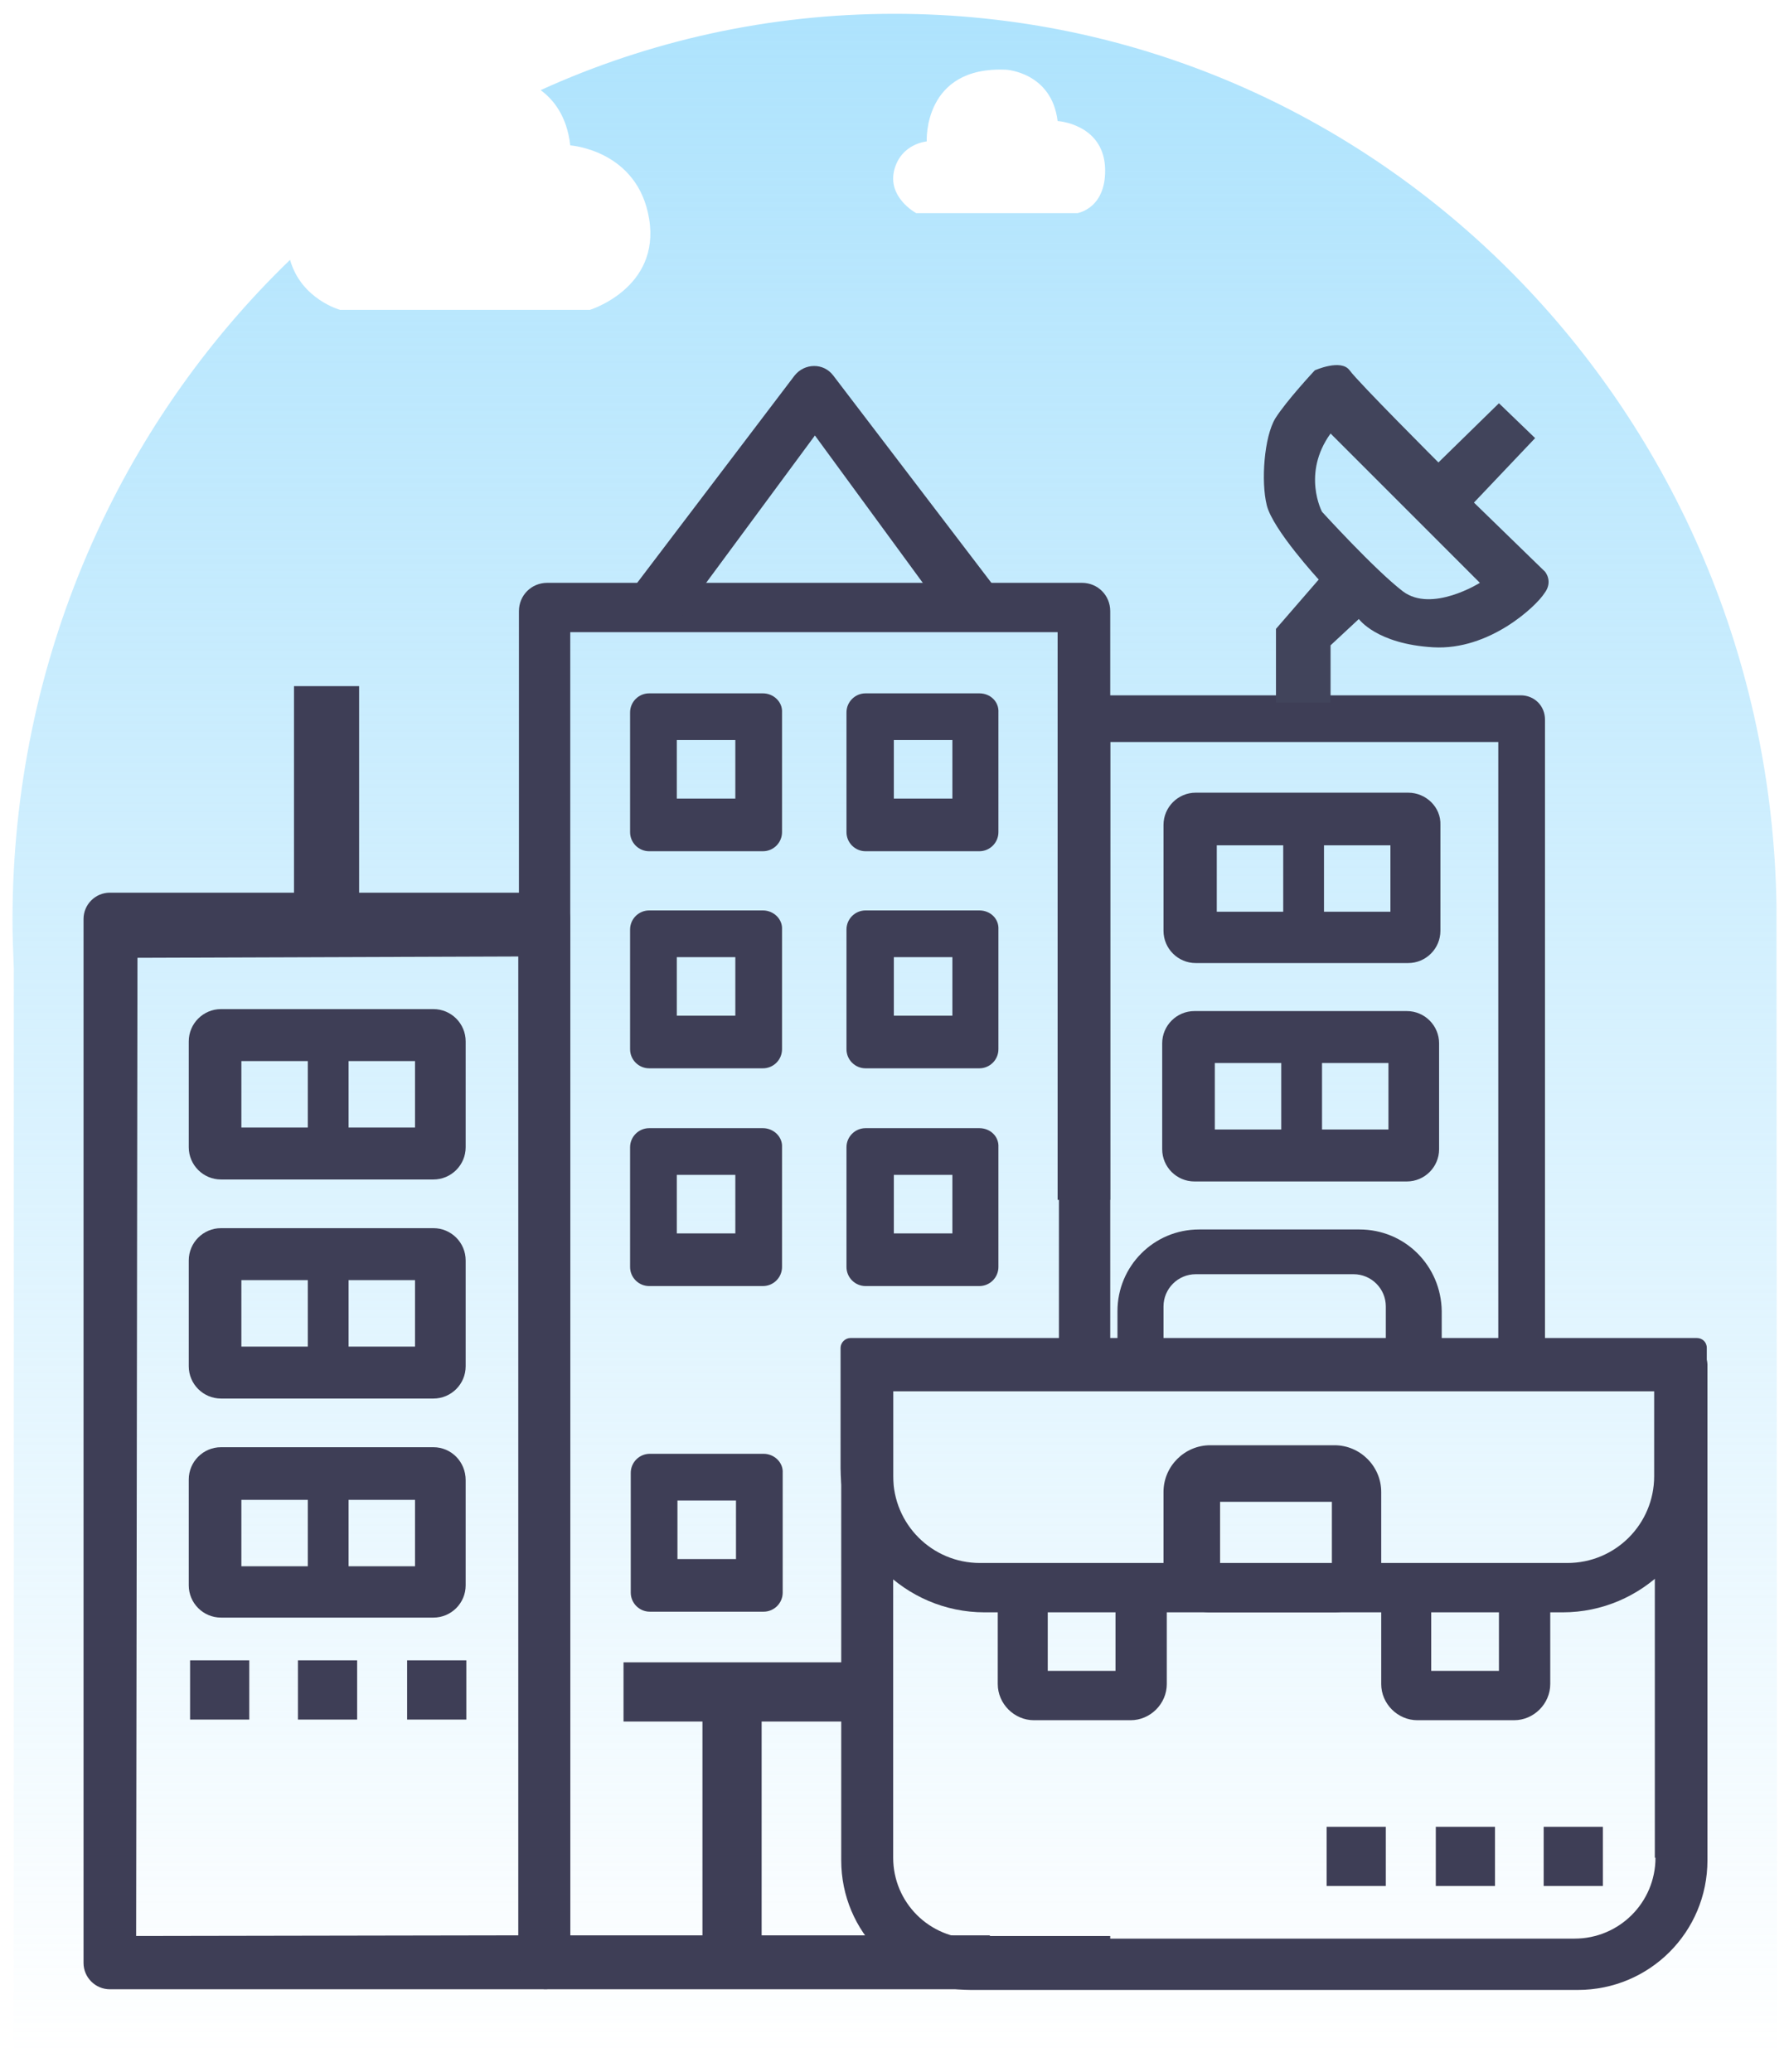 <?xml version="1.0" encoding="iso-8859-1"?>
<!-- Generator: Adobe Illustrator 21.1.0, SVG Export Plug-In . SVG Version: 6.00 Build 0)  -->
<svg version="1.1" id="Layer_1" xmlns="http://www.w3.org/2000/svg" xmlns:xlink="http://www.w3.org/1999/xlink" x="0px" y="0px"
	 viewBox="0 0 272 315" style="enable-background:new 0 0 272 315;" xml:space="preserve">
<g>
	
		<linearGradient id="SVGID_1_" gradientUnits="userSpaceOnUse" x1="136.05" y1="-223.9" x2="136.05" y2="87.1" gradientTransform="matrix(1 0 0 1 0 226)">
		<stop  offset="0" style="stop-color:#AEE3FD"/>
		<stop  offset="1" style="stop-color:#AEE3FD;stop-opacity:0"/>
	</linearGradient>
	<path style="fill:url(#SVGID_1_);" d="M270.1,137.8C269,62.6,209.4,2.1,136,2.1c-19.1,0-37.3,4.1-53.8,11.6c1.9,1.4,4,3.9,4.5,8.4
		c0,0,10.3,0.7,12,11.2s-9,13.8-9,13.8h-38c0,0-5.9-1.6-7.6-7.6c-26,25.1-42.2,60.8-42.2,100.4c0,2.4,0.1,4.9,0.2,7.3v165.9h268.1
		L270.1,137.8L270.1,137.8z M163.8,32.4h-24.5c0,0-4.5-2.4-3.3-6.7c1.1-3.9,4.9-4.2,4.9-4.2S140.3,10,153,10.6c0,0,6.9,0.4,7.8,7.8
		c0,0,6.7,0.4,7.2,6.8C168.4,31.7,163.8,32.4,163.8,32.4z"/>
	<g>
		<g>
			<path style="fill:#3E3E56;" d="M82.7,135.7H54.6v-31.4h-9.9v31.4h-28c-2.2,0-4,1.8-4,4v158.7c0,2.2,1.8,4,4,4h66c2.2,0,4-1.8,4-4
				V139.7C86.7,137.5,84.9,135.7,82.7,135.7z M20.7,294.3l0.2-148.7l57.9-0.2v148.8L20.7,294.3z"/>
			<path style="fill:#3E3E56;" d="M65.9,153.4H33.6c-2.7,0-4.9,2.2-4.9,4.9v16.1c0,2.7,2.2,4.9,4.9,4.9h32.3c2.7,0,4.9-2.2,4.9-4.9
				v-16.1C70.8,155.6,68.6,153.4,65.9,153.4z M46.8,171.4H36.7v-10.1h10.1C46.8,161.3,46.8,171.4,46.8,171.4z M63.1,171.4H53v-10.1
				h10.1V171.4z"/>
			<path style="fill:#3E3E56;" d="M65.9,186.7H33.6c-2.7,0-4.9,2.2-4.9,4.9v16.1c0,2.7,2.2,4.9,4.9,4.9h32.3c2.7,0,4.9-2.2,4.9-4.9
				v-16.1C70.8,188.9,68.6,186.7,65.9,186.7z M46.8,204.7H36.7v-10.1h10.1C46.8,194.6,46.8,204.7,46.8,204.7z M63.1,204.7H53v-10.1
				h10.1V204.7z"/>
			<path style="fill:#3E3E56;" d="M65.9,220H33.6c-2.7,0-4.9,2.2-4.9,4.9V241c0,2.7,2.2,4.9,4.9,4.9h32.3c2.7,0,4.9-2.2,4.9-4.9v-16
				C70.8,222.2,68.6,220,65.9,220z M46.8,238.1H36.7V228h10.1C46.8,228,46.8,238.1,46.8,238.1z M63.1,238.1H53V228h10.1V238.1z"/>
			<rect x="28.9" y="252.4" style="fill:#3E3E56;" width="9" height="9"/>
			<rect x="45.3" y="252.4" style="fill:#3E3E56;" width="9" height="9"/>
			<rect x="61.9" y="252.4" style="fill:#3E3E56;" width="9" height="9"/>
		</g>
		<g>
			<g>
				<path style="fill:#3E3E56;" d="M256,203.9H131.4c-1.9,0-3.5,1.6-3.5,3.5v75.4c0,10.9,8.8,19.7,19.7,19.7h92.3
					c10.9,0,19.7-8.8,19.7-19.7v-75.4C259.5,205.5,257.9,203.9,256,203.9z M251.7,282.4c0,6.8-5.5,12.3-12.3,12.3h-91.3
					c-6.8,0-12.3-5.5-12.3-12.3v-70.9h115.8v70.9H251.7z"/>
				<path style="fill:#3E3E56;" d="M258,203.4H129.3c-0.8,0-1.5,0.7-1.5,1.5v18.3c0,12,9.8,21.9,21.9,21.9h87.9
					c12,0,21.9-9.8,21.9-21.9v-18.3C259.5,204,258.8,203.4,258,203.4z M251.5,224.4c0,7.3-5.9,13.2-13.2,13.2H149
					c-7.3,0-13.2-5.9-13.2-13.2v-13h115.7V224.4z"/>
				<g>
					<path style="fill:#3E3E56;" d="M202.9,219.7H184c-3.9,0-7.1,3.2-7.1,7.1V238c0,3.9,3.2,7.1,7.1,7.1h18.9c3.9,0,7.1-3.2,7.1-7.1
						v-11.2C210,222.9,206.8,219.7,202.9,219.7z M202.5,242.1h-17v-13.8h17V242.1z"/>
					<path style="fill:#3E3E56;" d="M230.2,238h-14.7c-3,0-5.5,2.5-5.5,5.5V256c0,3,2.5,5.5,5.5,5.5h14.7c3,0,5.5-2.5,5.5-5.5v-12.5
						C235.7,240.4,233.2,238,230.2,238z M227.9,254h-10.3v-10.3h10.3V254z"/>
					<path style="fill:#3E3E56;" d="M171.9,238h-14.7c-3,0-5.5,2.5-5.5,5.5V256c0,3,2.5,5.5,5.5,5.5h14.7c3,0,5.5-2.5,5.5-5.5v-12.5
						C177.4,240.4,174.9,238,171.9,238z M169.6,254h-10.3v-10.3h10.3V254z"/>
					<g>
						<rect x="201.7" y="277.7" style="fill:#3E3E56;" width="9" height="9"/>
						<rect x="218.3" y="277.7" style="fill:#3E3E56;" width="9" height="9"/>
						<rect x="234.7" y="277.7" style="fill:#3E3E56;" width="9" height="9"/>
					</g>
				</g>
			</g>
			<path style="fill:#3E3E56;" d="M206.7,186.9h-24.4c-6.9,0-12.4,5.6-12.4,12.4v11.9h49.3v-11.9
				C219.1,192.4,213.6,186.9,206.7,186.9z M210.7,208.4h-33.8v-9.8c0-2.7,2.2-4.9,4.9-4.9h24c2.7,0,4.9,2.2,4.9,4.9L210.7,208.4
				L210.7,208.4z"/>
		</g>
		<g>
			<path style="fill:#3E3E56;" d="M213.9,153.7h-32.3c-2.7,0-4.9,2.2-4.9,4.9v16.1c0,2.7,2.2,4.9,4.9,4.9h32.3
				c2.7,0,4.9-2.2,4.9-4.9v-16.1C218.8,155.9,216.6,153.7,213.9,153.7z M194.8,171.7h-10.1v-10.1h10.1V171.7z M211.1,171.7H201
				v-10.1h10.1V171.7z"/>
			<path style="fill:#3E3E56;" d="M214.1,120.5h-32.3c-2.7,0-4.9,2.2-4.9,4.9v16.1c0,2.7,2.2,4.9,4.9,4.9h32.3
				c2.7,0,4.9-2.2,4.9-4.9v-16.1C219.1,122.7,216.8,120.5,214.1,120.5z M195.1,138.6H185v-10.1h10.1V138.6z M211.4,138.6h-10.1
				v-10.1h10.1V138.6z"/>
			<g>
				<path style="fill:#3E3E56;" d="M231.2,105.7h-66.5c-2,0-3.7,1.7-3.7,3.7v98c0,2,1.6,3.7,3.7,3.7h66.5c2,0,3.7-1.6,3.7-3.7v-98
					C234.9,107.3,233.3,105.7,231.2,105.7z M227.8,210.5h-59v-97.7h59V210.5z"/>
				<path style="fill:#41445B;" d="M234.9,86.9l-10.8-10.5l9.3-9.8l-5.5-5.3l-9.2,9c0,0-12.2-12.2-13.5-14s-5.3,0-5.3,0
					s-4.3,4.6-6,7.3c-1.7,2.8-2.2,9.6-1.3,13.2c0.9,3.7,7.9,11.3,7.9,11.3l-6.5,7.5v11.2h8.3v-8.7l4.3-4c0,0,2.7,3.8,11.3,4.3
					s15.7-6.3,16.9-8.2C236.2,88.4,234.9,86.9,234.9,86.9z M213.3,89.9C209,86.6,201,77.8,201,77.8s-3.1-5.8,1.3-11.9L225,88.6
					C225,88.6,217.7,93.2,213.3,89.9z"/>
			</g>
		</g>
		<g>
			<g>
				<path style="fill:#3E3E56;" d="M116,105.4H98.7c-1.6,0-2.9,1.3-2.9,2.9v18.2c0,1.6,1.3,2.9,2.9,2.9H116c1.6,0,2.9-1.3,2.9-2.9
					v-18.2C119,106.7,117.6,105.4,116,105.4z M111.8,121.4h-8.9v-8.9h8.9V121.4z"/>
				<path style="fill:#3E3E56;" d="M148.9,105.4h-17.3c-1.6,0-2.9,1.3-2.9,2.9v18.2c0,1.6,1.3,2.9,2.9,2.9h17.3
					c1.6,0,2.9-1.3,2.9-2.9v-18.2C151.9,106.7,150.6,105.4,148.9,105.4z M144.8,121.4h-8.9v-8.9h8.9V121.4z"/>
				<path style="fill:#3E3E56;" d="M116,138.4H98.7c-1.6,0-2.9,1.3-2.9,2.9v18.2c0,1.6,1.3,2.9,2.9,2.9H116c1.6,0,2.9-1.3,2.9-2.9
					v-18.2C119,139.7,117.6,138.4,116,138.4z M111.8,154.4h-8.9v-8.9h8.9V154.4z"/>
				<path style="fill:#3E3E56;" d="M148.9,138.4h-17.3c-1.6,0-2.9,1.3-2.9,2.9v18.2c0,1.6,1.3,2.9,2.9,2.9h17.3
					c1.6,0,2.9-1.3,2.9-2.9v-18.2C151.9,139.7,150.6,138.4,148.9,138.4z M144.8,154.4h-8.9v-8.9h8.9V154.4z"/>
				<path style="fill:#3E3E56;" d="M116,171.5H98.7c-1.6,0-2.9,1.3-2.9,2.9v18.2c0,1.6,1.3,2.9,2.9,2.9H116c1.6,0,2.9-1.3,2.9-2.9
					v-18.2C119,172.8,117.6,171.5,116,171.5z M111.8,187.5h-8.9v-8.9h8.9V187.5z"/>
				<path style="fill:#3E3E56;" d="M148.9,171.5h-17.3c-1.6,0-2.9,1.3-2.9,2.9v18.2c0,1.6,1.3,2.9,2.9,2.9h17.3
					c1.6,0,2.9-1.3,2.9-2.9v-18.2C151.9,172.8,150.6,171.5,148.9,171.5z M144.8,187.5h-8.9v-8.9h8.9V187.5z"/>
				<path style="fill:#3E3E56;" d="M116.1,221H98.8c-1.6,0-2.9,1.3-2.9,2.9v18.2c0,1.6,1.3,2.9,2.9,2.9h17.3c1.6,0,2.9-1.3,2.9-2.9
					v-18.2C119.1,222.3,117.7,221,116.1,221z M111.9,237H103v-8.9h8.9V237z"/>
				<path style="fill:#3E3E56;" d="M168.8,182.4V92.9c0-2.4-1.9-4.3-4.3-4.3H83.2c-2.4,0-4.3,1.9-4.3,4.3v205.2
					c0,2.4,1.9,4.3,4.3,4.3h81.3c2.4,0,4.3-2,4.3-4.3v-3.8h-18.3v-0.1h-34.7v-32.5h15.9v-9H94.8v9h12v32.5H86.7V96.1h74.1v86.3
					H168.8L168.8,182.4z"/>
			</g>
			<path style="fill:#3E3E56;" d="M123.9,66.2l20.5,28H155l-28.3-37.1c-1.5-2-4.4-1.9-5.9,0l-28.1,37h10.6L123.9,66.2z"/>
		</g>
	</g>
</g>
</svg>
